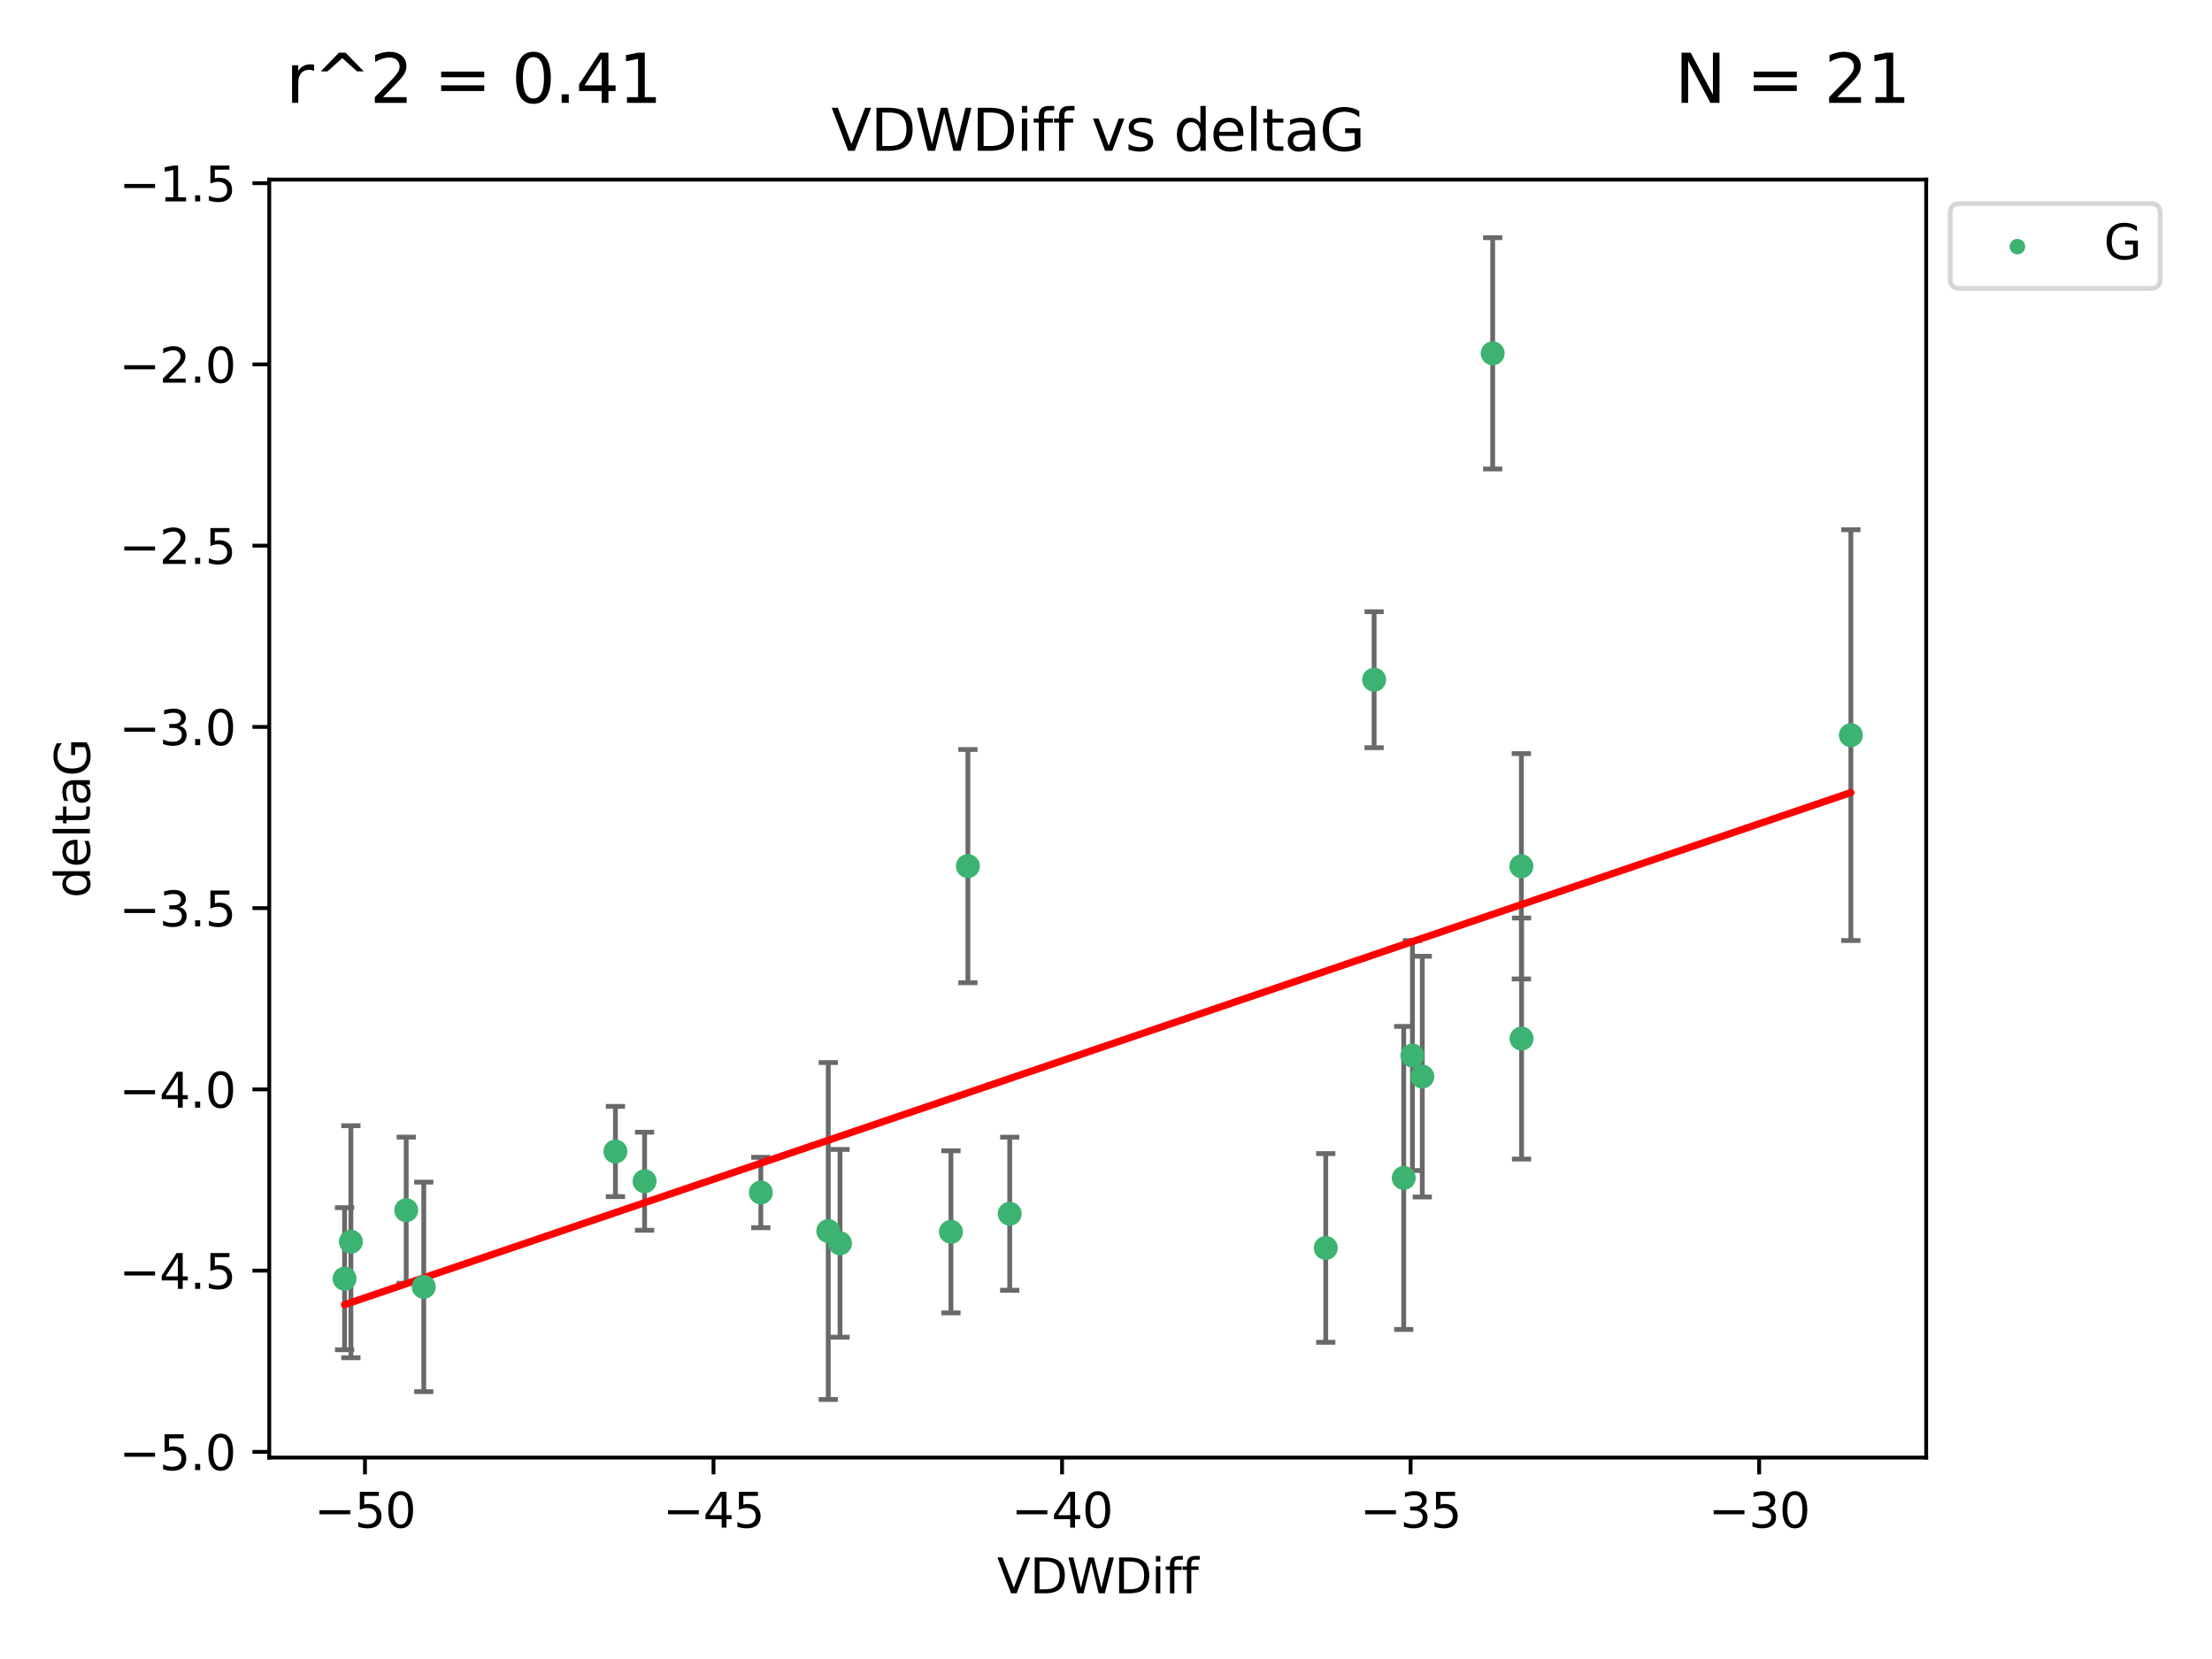 <?xml version="1.0" encoding="utf-8" standalone="no"?>
<!DOCTYPE svg PUBLIC "-//W3C//DTD SVG 1.1//EN"
  "http://www.w3.org/Graphics/SVG/1.1/DTD/svg11.dtd">
<svg xmlns:xlink="http://www.w3.org/1999/xlink" width="460.8pt" height="345.6pt" viewBox="0 0 460.8 345.6" xmlns="http://www.w3.org/2000/svg" version="1.1">
 <defs>
  <style type="text/css">*{stroke-linejoin: round; stroke-linecap: butt}</style>
 </defs>
 <g id="figure_1">
  <g id="patch_1">
   <path d="M 0 345.6 
L 460.8 345.6 
L 460.8 0 
L 0 0 
z
" style="fill: #ffffff"/>
  </g>
  <g id="axes_1">
   <g id="patch_2">
    <path d="M 56.09 303.64 
L 401.26 303.64 
L 401.26 37.411 
L 56.09 37.411 
z
" style="fill: #ffffff"/>
   </g>
   <g id="PathCollection_1">
    <defs>
     <path id="m91bc5b4203" d="M 0 1.118 
C 0.297 1.118 0.581 1 0.791 0.791 
C 1 0.581 1.118 0.297 1.118 0 
C 1.118 -0.297 1 -0.581 0.791 -0.791 
C 0.581 -1 0.297 -1.118 0 -1.118 
C -0.297 -1.118 -0.581 -1 -0.791 -0.791 
C -1 -0.581 -1.118 -0.297 -1.118 0 
C -1.118 0.297 -1 0.581 -0.791 0.791 
C -0.581 1 -0.297 1.118 0 1.118 
z
" style="stroke: #3cb371"/>
    </defs>
    <g clip-path="url(#p991f053f27)">
     <use xlink:href="#m91bc5b4203" x="73.095" y="258.677" style="fill: #3cb371; stroke: #3cb371"/>
     <use xlink:href="#m91bc5b4203" x="158.495" y="248.421" style="fill: #3cb371; stroke: #3cb371"/>
     <use xlink:href="#m91bc5b4203" x="71.78" y="266.379" style="fill: #3cb371; stroke: #3cb371"/>
     <use xlink:href="#m91bc5b4203" x="134.28" y="246.073" style="fill: #3cb371; stroke: #3cb371"/>
     <use xlink:href="#m91bc5b4203" x="88.276" y="268.083" style="fill: #3cb371; stroke: #3cb371"/>
     <use xlink:href="#m91bc5b4203" x="174.992" y="259.006" style="fill: #3cb371; stroke: #3cb371"/>
     <use xlink:href="#m91bc5b4203" x="210.342" y="252.842" style="fill: #3cb371; stroke: #3cb371"/>
     <use xlink:href="#m91bc5b4203" x="201.632" y="180.428" style="fill: #3cb371; stroke: #3cb371"/>
     <use xlink:href="#m91bc5b4203" x="198.102" y="256.613" style="fill: #3cb371; stroke: #3cb371"/>
     <use xlink:href="#m91bc5b4203" x="172.543" y="256.447" style="fill: #3cb371; stroke: #3cb371"/>
     <use xlink:href="#m91bc5b4203" x="84.62" y="252.111" style="fill: #3cb371; stroke: #3cb371"/>
     <use xlink:href="#m91bc5b4203" x="128.204" y="239.878" style="fill: #3cb371; stroke: #3cb371"/>
     <use xlink:href="#m91bc5b4203" x="296.286" y="224.278" style="fill: #3cb371; stroke: #3cb371"/>
     <use xlink:href="#m91bc5b4203" x="316.929" y="180.457" style="fill: #3cb371; stroke: #3cb371"/>
     <use xlink:href="#m91bc5b4203" x="292.422" y="245.382" style="fill: #3cb371; stroke: #3cb371"/>
     <use xlink:href="#m91bc5b4203" x="316.968" y="216.35" style="fill: #3cb371; stroke: #3cb371"/>
     <use xlink:href="#m91bc5b4203" x="286.255" y="141.594" style="fill: #3cb371; stroke: #3cb371"/>
     <use xlink:href="#m91bc5b4203" x="276.178" y="259.97" style="fill: #3cb371; stroke: #3cb371"/>
     <use xlink:href="#m91bc5b4203" x="294.234" y="219.89" style="fill: #3cb371; stroke: #3cb371"/>
     <use xlink:href="#m91bc5b4203" x="385.57" y="153.142" style="fill: #3cb371; stroke: #3cb371"/>
     <use xlink:href="#m91bc5b4203" x="310.952" y="73.603" style="fill: #3cb371; stroke: #3cb371"/>
    </g>
   </g>
   <g id="matplotlib.axis_1">
    <g id="xtick_1">
     <g id="line2d_1">
      <defs>
       <path id="mb0c88c611f" d="M 0 0 
L 0 3.5 
" style="stroke: #000000; stroke-width: 0.8"/>
      </defs>
      <g>
       <use xlink:href="#mb0c88c611f" x="76.027" y="303.64" style="stroke: #000000; stroke-width: 0.8"/>
      </g>
     </g>
     <g id="text_1">
      <!-- −50 -->
      <g transform="translate(65.475 318.238)scale(0.1 -0.1)">
       <defs>
        <path id="DejaVuSans-2212" d="M 678 2272 
L 4684 2272 
L 4684 1741 
L 678 1741 
L 678 2272 
z
" transform="scale(0.016)"/>
        <path id="DejaVuSans-35" d="M 691 4666 
L 3169 4666 
L 3169 4134 
L 1269 4134 
L 1269 2991 
Q 1406 3038 1543 3061 
Q 1681 3084 1819 3084 
Q 2600 3084 3056 2656 
Q 3513 2228 3513 1497 
Q 3513 744 3044 326 
Q 2575 -91 1722 -91 
Q 1428 -91 1123 -41 
Q 819 9 494 109 
L 494 744 
Q 775 591 1075 516 
Q 1375 441 1709 441 
Q 2250 441 2565 725 
Q 2881 1009 2881 1497 
Q 2881 1984 2565 2268 
Q 2250 2553 1709 2553 
Q 1456 2553 1204 2497 
Q 953 2441 691 2322 
L 691 4666 
z
" transform="scale(0.016)"/>
        <path id="DejaVuSans-30" d="M 2034 4250 
Q 1547 4250 1301 3770 
Q 1056 3291 1056 2328 
Q 1056 1369 1301 889 
Q 1547 409 2034 409 
Q 2525 409 2770 889 
Q 3016 1369 3016 2328 
Q 3016 3291 2770 3770 
Q 2525 4250 2034 4250 
z
M 2034 4750 
Q 2819 4750 3233 4129 
Q 3647 3509 3647 2328 
Q 3647 1150 3233 529 
Q 2819 -91 2034 -91 
Q 1250 -91 836 529 
Q 422 1150 422 2328 
Q 422 3509 836 4129 
Q 1250 4750 2034 4750 
z
" transform="scale(0.016)"/>
       </defs>
       <use xlink:href="#DejaVuSans-2212"/>
       <use xlink:href="#DejaVuSans-35" x="83.789"/>
       <use xlink:href="#DejaVuSans-30" x="147.412"/>
      </g>
     </g>
    </g>
    <g id="xtick_2">
     <g id="line2d_2">
      <g>
       <use xlink:href="#mb0c88c611f" x="148.636" y="303.64" style="stroke: #000000; stroke-width: 0.8"/>
      </g>
     </g>
     <g id="text_2">
      <!-- −45 -->
      <g transform="translate(138.084 318.238)scale(0.1 -0.1)">
       <defs>
        <path id="DejaVuSans-34" d="M 2419 4116 
L 825 1625 
L 2419 1625 
L 2419 4116 
z
M 2253 4666 
L 3047 4666 
L 3047 1625 
L 3713 1625 
L 3713 1100 
L 3047 1100 
L 3047 0 
L 2419 0 
L 2419 1100 
L 313 1100 
L 313 1709 
L 2253 4666 
z
" transform="scale(0.016)"/>
       </defs>
       <use xlink:href="#DejaVuSans-2212"/>
       <use xlink:href="#DejaVuSans-34" x="83.789"/>
       <use xlink:href="#DejaVuSans-35" x="147.412"/>
      </g>
     </g>
    </g>
    <g id="xtick_3">
     <g id="line2d_3">
      <g>
       <use xlink:href="#mb0c88c611f" x="221.245" y="303.64" style="stroke: #000000; stroke-width: 0.8"/>
      </g>
     </g>
     <g id="text_3">
      <!-- −40 -->
      <g transform="translate(210.693 318.238)scale(0.1 -0.1)">
       <use xlink:href="#DejaVuSans-2212"/>
       <use xlink:href="#DejaVuSans-34" x="83.789"/>
       <use xlink:href="#DejaVuSans-30" x="147.412"/>
      </g>
     </g>
    </g>
    <g id="xtick_4">
     <g id="line2d_4">
      <g>
       <use xlink:href="#mb0c88c611f" x="293.854" y="303.64" style="stroke: #000000; stroke-width: 0.8"/>
      </g>
     </g>
     <g id="text_4">
      <!-- −35 -->
      <g transform="translate(283.301 318.238)scale(0.1 -0.1)">
       <defs>
        <path id="DejaVuSans-33" d="M 2597 2516 
Q 3050 2419 3304 2112 
Q 3559 1806 3559 1356 
Q 3559 666 3084 287 
Q 2609 -91 1734 -91 
Q 1441 -91 1130 -33 
Q 819 25 488 141 
L 488 750 
Q 750 597 1062 519 
Q 1375 441 1716 441 
Q 2309 441 2620 675 
Q 2931 909 2931 1356 
Q 2931 1769 2642 2001 
Q 2353 2234 1838 2234 
L 1294 2234 
L 1294 2753 
L 1863 2753 
Q 2328 2753 2575 2939 
Q 2822 3125 2822 3475 
Q 2822 3834 2567 4026 
Q 2313 4219 1838 4219 
Q 1578 4219 1281 4162 
Q 984 4106 628 3988 
L 628 4550 
Q 988 4650 1302 4700 
Q 1616 4750 1894 4750 
Q 2613 4750 3031 4423 
Q 3450 4097 3450 3541 
Q 3450 3153 3228 2886 
Q 3006 2619 2597 2516 
z
" transform="scale(0.016)"/>
       </defs>
       <use xlink:href="#DejaVuSans-2212"/>
       <use xlink:href="#DejaVuSans-33" x="83.789"/>
       <use xlink:href="#DejaVuSans-35" x="147.412"/>
      </g>
     </g>
    </g>
    <g id="xtick_5">
     <g id="line2d_5">
      <g>
       <use xlink:href="#mb0c88c611f" x="366.463" y="303.64" style="stroke: #000000; stroke-width: 0.8"/>
      </g>
     </g>
     <g id="text_5">
      <!-- −30 -->
      <g transform="translate(355.91 318.238)scale(0.1 -0.1)">
       <use xlink:href="#DejaVuSans-2212"/>
       <use xlink:href="#DejaVuSans-33" x="83.789"/>
       <use xlink:href="#DejaVuSans-30" x="147.412"/>
      </g>
     </g>
    </g>
    <g id="text_6">
     <!-- VDWDiff -->
     <g transform="translate(207.702 331.917)scale(0.1 -0.1)">
      <defs>
       <path id="DejaVuSans-56" d="M 1831 0 
L 50 4666 
L 709 4666 
L 2188 738 
L 3669 4666 
L 4325 4666 
L 2547 0 
L 1831 0 
z
" transform="scale(0.016)"/>
       <path id="DejaVuSans-44" d="M 1259 4147 
L 1259 519 
L 2022 519 
Q 2988 519 3436 956 
Q 3884 1394 3884 2338 
Q 3884 3275 3436 3711 
Q 2988 4147 2022 4147 
L 1259 4147 
z
M 628 4666 
L 1925 4666 
Q 3281 4666 3915 4102 
Q 4550 3538 4550 2338 
Q 4550 1131 3912 565 
Q 3275 0 1925 0 
L 628 0 
L 628 4666 
z
" transform="scale(0.016)"/>
       <path id="DejaVuSans-57" d="M 213 4666 
L 850 4666 
L 1831 722 
L 2809 4666 
L 3519 4666 
L 4500 722 
L 5478 4666 
L 6119 4666 
L 4947 0 
L 4153 0 
L 3169 4050 
L 2175 0 
L 1381 0 
L 213 4666 
z
" transform="scale(0.016)"/>
       <path id="DejaVuSans-69" d="M 603 3500 
L 1178 3500 
L 1178 0 
L 603 0 
L 603 3500 
z
M 603 4863 
L 1178 4863 
L 1178 4134 
L 603 4134 
L 603 4863 
z
" transform="scale(0.016)"/>
       <path id="DejaVuSans-66" d="M 2375 4863 
L 2375 4384 
L 1825 4384 
Q 1516 4384 1395 4259 
Q 1275 4134 1275 3809 
L 1275 3500 
L 2222 3500 
L 2222 3053 
L 1275 3053 
L 1275 0 
L 697 0 
L 697 3053 
L 147 3053 
L 147 3500 
L 697 3500 
L 697 3744 
Q 697 4328 969 4595 
Q 1241 4863 1831 4863 
L 2375 4863 
z
" transform="scale(0.016)"/>
      </defs>
      <use xlink:href="#DejaVuSans-56"/>
      <use xlink:href="#DejaVuSans-44" x="68.408"/>
      <use xlink:href="#DejaVuSans-57" x="145.41"/>
      <use xlink:href="#DejaVuSans-44" x="244.287"/>
      <use xlink:href="#DejaVuSans-69" x="321.289"/>
      <use xlink:href="#DejaVuSans-66" x="349.072"/>
      <use xlink:href="#DejaVuSans-66" x="384.277"/>
     </g>
    </g>
   </g>
   <g id="matplotlib.axis_2">
    <g id="ytick_1">
     <g id="line2d_6">
      <defs>
       <path id="mcbafc0e696" d="M 0 0 
L -3.5 0 
" style="stroke: #000000; stroke-width: 0.8"/>
      </defs>
      <g>
       <use xlink:href="#mcbafc0e696" x="56.09" y="302.453" style="stroke: #000000; stroke-width: 0.8"/>
      </g>
     </g>
     <g id="text_7">
      <!-- −5.0 -->
      <g transform="translate(24.807 306.252)scale(0.1 -0.1)">
       <defs>
        <path id="DejaVuSans-2e" d="M 684 794 
L 1344 794 
L 1344 0 
L 684 0 
L 684 794 
z
" transform="scale(0.016)"/>
       </defs>
       <use xlink:href="#DejaVuSans-2212"/>
       <use xlink:href="#DejaVuSans-35" x="83.789"/>
       <use xlink:href="#DejaVuSans-2e" x="147.412"/>
       <use xlink:href="#DejaVuSans-30" x="179.199"/>
      </g>
     </g>
    </g>
    <g id="ytick_2">
     <g id="line2d_7">
      <g>
       <use xlink:href="#mcbafc0e696" x="56.09" y="264.696" style="stroke: #000000; stroke-width: 0.8"/>
      </g>
     </g>
     <g id="text_8">
      <!-- −4.5 -->
      <g transform="translate(24.807 268.496)scale(0.1 -0.1)">
       <use xlink:href="#DejaVuSans-2212"/>
       <use xlink:href="#DejaVuSans-34" x="83.789"/>
       <use xlink:href="#DejaVuSans-2e" x="147.412"/>
       <use xlink:href="#DejaVuSans-35" x="179.199"/>
      </g>
     </g>
    </g>
    <g id="ytick_3">
     <g id="line2d_8">
      <g>
       <use xlink:href="#mcbafc0e696" x="56.09" y="226.94" style="stroke: #000000; stroke-width: 0.8"/>
      </g>
     </g>
     <g id="text_9">
      <!-- −4.0 -->
      <g transform="translate(24.807 230.739)scale(0.1 -0.1)">
       <use xlink:href="#DejaVuSans-2212"/>
       <use xlink:href="#DejaVuSans-34" x="83.789"/>
       <use xlink:href="#DejaVuSans-2e" x="147.412"/>
       <use xlink:href="#DejaVuSans-30" x="179.199"/>
      </g>
     </g>
    </g>
    <g id="ytick_4">
     <g id="line2d_9">
      <g>
       <use xlink:href="#mcbafc0e696" x="56.09" y="189.184" style="stroke: #000000; stroke-width: 0.8"/>
      </g>
     </g>
     <g id="text_10">
      <!-- −3.5 -->
      <g transform="translate(24.807 192.983)scale(0.1 -0.1)">
       <use xlink:href="#DejaVuSans-2212"/>
       <use xlink:href="#DejaVuSans-33" x="83.789"/>
       <use xlink:href="#DejaVuSans-2e" x="147.412"/>
       <use xlink:href="#DejaVuSans-35" x="179.199"/>
      </g>
     </g>
    </g>
    <g id="ytick_5">
     <g id="line2d_10">
      <g>
       <use xlink:href="#mcbafc0e696" x="56.09" y="151.427" style="stroke: #000000; stroke-width: 0.8"/>
      </g>
     </g>
     <g id="text_11">
      <!-- −3.0 -->
      <g transform="translate(24.807 155.226)scale(0.1 -0.1)">
       <use xlink:href="#DejaVuSans-2212"/>
       <use xlink:href="#DejaVuSans-33" x="83.789"/>
       <use xlink:href="#DejaVuSans-2e" x="147.412"/>
       <use xlink:href="#DejaVuSans-30" x="179.199"/>
      </g>
     </g>
    </g>
    <g id="ytick_6">
     <g id="line2d_11">
      <g>
       <use xlink:href="#mcbafc0e696" x="56.09" y="113.671" style="stroke: #000000; stroke-width: 0.8"/>
      </g>
     </g>
     <g id="text_12">
      <!-- −2.5 -->
      <g transform="translate(24.807 117.47)scale(0.1 -0.1)">
       <defs>
        <path id="DejaVuSans-32" d="M 1228 531 
L 3431 531 
L 3431 0 
L 469 0 
L 469 531 
Q 828 903 1448 1529 
Q 2069 2156 2228 2338 
Q 2531 2678 2651 2914 
Q 2772 3150 2772 3378 
Q 2772 3750 2511 3984 
Q 2250 4219 1831 4219 
Q 1534 4219 1204 4116 
Q 875 4013 500 3803 
L 500 4441 
Q 881 4594 1212 4672 
Q 1544 4750 1819 4750 
Q 2544 4750 2975 4387 
Q 3406 4025 3406 3419 
Q 3406 3131 3298 2873 
Q 3191 2616 2906 2266 
Q 2828 2175 2409 1742 
Q 1991 1309 1228 531 
z
" transform="scale(0.016)"/>
       </defs>
       <use xlink:href="#DejaVuSans-2212"/>
       <use xlink:href="#DejaVuSans-32" x="83.789"/>
       <use xlink:href="#DejaVuSans-2e" x="147.412"/>
       <use xlink:href="#DejaVuSans-35" x="179.199"/>
      </g>
     </g>
    </g>
    <g id="ytick_7">
     <g id="line2d_12">
      <g>
       <use xlink:href="#mcbafc0e696" x="56.09" y="75.914" style="stroke: #000000; stroke-width: 0.8"/>
      </g>
     </g>
     <g id="text_13">
      <!-- −2.0 -->
      <g transform="translate(24.807 79.714)scale(0.1 -0.1)">
       <use xlink:href="#DejaVuSans-2212"/>
       <use xlink:href="#DejaVuSans-32" x="83.789"/>
       <use xlink:href="#DejaVuSans-2e" x="147.412"/>
       <use xlink:href="#DejaVuSans-30" x="179.199"/>
      </g>
     </g>
    </g>
    <g id="ytick_8">
     <g id="line2d_13">
      <g>
       <use xlink:href="#mcbafc0e696" x="56.09" y="38.158" style="stroke: #000000; stroke-width: 0.8"/>
      </g>
     </g>
     <g id="text_14">
      <!-- −1.5 -->
      <g transform="translate(24.807 41.957)scale(0.1 -0.1)">
       <defs>
        <path id="DejaVuSans-31" d="M 794 531 
L 1825 531 
L 1825 4091 
L 703 3866 
L 703 4441 
L 1819 4666 
L 2450 4666 
L 2450 531 
L 3481 531 
L 3481 0 
L 794 0 
L 794 531 
z
" transform="scale(0.016)"/>
       </defs>
       <use xlink:href="#DejaVuSans-2212"/>
       <use xlink:href="#DejaVuSans-31" x="83.789"/>
       <use xlink:href="#DejaVuSans-2e" x="147.412"/>
       <use xlink:href="#DejaVuSans-35" x="179.199"/>
      </g>
     </g>
    </g>
    <g id="text_15">
     <!-- deltaG -->
     <g transform="translate(18.727 187.064)rotate(-90)scale(0.1 -0.1)">
      <defs>
       <path id="DejaVuSans-64" d="M 2906 2969 
L 2906 4863 
L 3481 4863 
L 3481 0 
L 2906 0 
L 2906 525 
Q 2725 213 2448 61 
Q 2172 -91 1784 -91 
Q 1150 -91 751 415 
Q 353 922 353 1747 
Q 353 2572 751 3078 
Q 1150 3584 1784 3584 
Q 2172 3584 2448 3432 
Q 2725 3281 2906 2969 
z
M 947 1747 
Q 947 1113 1208 752 
Q 1469 391 1925 391 
Q 2381 391 2643 752 
Q 2906 1113 2906 1747 
Q 2906 2381 2643 2742 
Q 2381 3103 1925 3103 
Q 1469 3103 1208 2742 
Q 947 2381 947 1747 
z
" transform="scale(0.016)"/>
       <path id="DejaVuSans-65" d="M 3597 1894 
L 3597 1613 
L 953 1613 
Q 991 1019 1311 708 
Q 1631 397 2203 397 
Q 2534 397 2845 478 
Q 3156 559 3463 722 
L 3463 178 
Q 3153 47 2828 -22 
Q 2503 -91 2169 -91 
Q 1331 -91 842 396 
Q 353 884 353 1716 
Q 353 2575 817 3079 
Q 1281 3584 2069 3584 
Q 2775 3584 3186 3129 
Q 3597 2675 3597 1894 
z
M 3022 2063 
Q 3016 2534 2758 2815 
Q 2500 3097 2075 3097 
Q 1594 3097 1305 2825 
Q 1016 2553 972 2059 
L 3022 2063 
z
" transform="scale(0.016)"/>
       <path id="DejaVuSans-6c" d="M 603 4863 
L 1178 4863 
L 1178 0 
L 603 0 
L 603 4863 
z
" transform="scale(0.016)"/>
       <path id="DejaVuSans-74" d="M 1172 4494 
L 1172 3500 
L 2356 3500 
L 2356 3053 
L 1172 3053 
L 1172 1153 
Q 1172 725 1289 603 
Q 1406 481 1766 481 
L 2356 481 
L 2356 0 
L 1766 0 
Q 1100 0 847 248 
Q 594 497 594 1153 
L 594 3053 
L 172 3053 
L 172 3500 
L 594 3500 
L 594 4494 
L 1172 4494 
z
" transform="scale(0.016)"/>
       <path id="DejaVuSans-61" d="M 2194 1759 
Q 1497 1759 1228 1600 
Q 959 1441 959 1056 
Q 959 750 1161 570 
Q 1363 391 1709 391 
Q 2188 391 2477 730 
Q 2766 1069 2766 1631 
L 2766 1759 
L 2194 1759 
z
M 3341 1997 
L 3341 0 
L 2766 0 
L 2766 531 
Q 2569 213 2275 61 
Q 1981 -91 1556 -91 
Q 1019 -91 701 211 
Q 384 513 384 1019 
Q 384 1609 779 1909 
Q 1175 2209 1959 2209 
L 2766 2209 
L 2766 2266 
Q 2766 2663 2505 2880 
Q 2244 3097 1772 3097 
Q 1472 3097 1187 3025 
Q 903 2953 641 2809 
L 641 3341 
Q 956 3463 1253 3523 
Q 1550 3584 1831 3584 
Q 2591 3584 2966 3190 
Q 3341 2797 3341 1997 
z
" transform="scale(0.016)"/>
       <path id="DejaVuSans-47" d="M 3809 666 
L 3809 1919 
L 2778 1919 
L 2778 2438 
L 4434 2438 
L 4434 434 
Q 4069 175 3628 42 
Q 3188 -91 2688 -91 
Q 1594 -91 976 548 
Q 359 1188 359 2328 
Q 359 3472 976 4111 
Q 1594 4750 2688 4750 
Q 3144 4750 3555 4637 
Q 3966 4525 4313 4306 
L 4313 3634 
Q 3963 3931 3569 4081 
Q 3175 4231 2741 4231 
Q 1884 4231 1454 3753 
Q 1025 3275 1025 2328 
Q 1025 1384 1454 906 
Q 1884 428 2741 428 
Q 3075 428 3337 486 
Q 3600 544 3809 666 
z
" transform="scale(0.016)"/>
      </defs>
      <use xlink:href="#DejaVuSans-64"/>
      <use xlink:href="#DejaVuSans-65" x="63.477"/>
      <use xlink:href="#DejaVuSans-6c" x="125"/>
      <use xlink:href="#DejaVuSans-74" x="152.783"/>
      <use xlink:href="#DejaVuSans-61" x="191.992"/>
      <use xlink:href="#DejaVuSans-47" x="253.271"/>
     </g>
    </g>
   </g>
   <g id="LineCollection_1">
    <path d="M 73.095 282.844 
L 73.095 234.511 
" clip-path="url(#p991f053f27)" style="fill: none; stroke: #696969"/>
    <path d="M 158.495 255.75 
L 158.495 241.091 
" clip-path="url(#p991f053f27)" style="fill: none; stroke: #696969"/>
    <path d="M 71.78 281.183 
L 71.78 251.575 
" clip-path="url(#p991f053f27)" style="fill: none; stroke: #696969"/>
    <path d="M 134.28 256.286 
L 134.28 235.861 
" clip-path="url(#p991f053f27)" style="fill: none; stroke: #696969"/>
    <path d="M 88.276 289.907 
L 88.276 246.258 
" clip-path="url(#p991f053f27)" style="fill: none; stroke: #696969"/>
    <path d="M 174.992 278.559 
L 174.992 239.454 
" clip-path="url(#p991f053f27)" style="fill: none; stroke: #696969"/>
    <path d="M 210.342 268.789 
L 210.342 236.895 
" clip-path="url(#p991f053f27)" style="fill: none; stroke: #696969"/>
    <path d="M 201.632 204.717 
L 201.632 156.138 
" clip-path="url(#p991f053f27)" style="fill: none; stroke: #696969"/>
    <path d="M 198.102 273.502 
L 198.102 239.725 
" clip-path="url(#p991f053f27)" style="fill: none; stroke: #696969"/>
    <path d="M 172.543 291.539 
L 172.543 221.354 
" clip-path="url(#p991f053f27)" style="fill: none; stroke: #696969"/>
    <path d="M 84.62 267.337 
L 84.62 236.884 
" clip-path="url(#p991f053f27)" style="fill: none; stroke: #696969"/>
    <path d="M 128.204 249.28 
L 128.204 230.476 
" clip-path="url(#p991f053f27)" style="fill: none; stroke: #696969"/>
    <path d="M 296.286 249.352 
L 296.286 199.205 
" clip-path="url(#p991f053f27)" style="fill: none; stroke: #696969"/>
    <path d="M 316.929 203.931 
L 316.929 156.983 
" clip-path="url(#p991f053f27)" style="fill: none; stroke: #696969"/>
    <path d="M 292.422 276.948 
L 292.422 213.816 
" clip-path="url(#p991f053f27)" style="fill: none; stroke: #696969"/>
    <path d="M 316.968 241.457 
L 316.968 191.243 
" clip-path="url(#p991f053f27)" style="fill: none; stroke: #696969"/>
    <path d="M 286.255 155.757 
L 286.255 127.431 
" clip-path="url(#p991f053f27)" style="fill: none; stroke: #696969"/>
    <path d="M 276.178 279.627 
L 276.178 240.313 
" clip-path="url(#p991f053f27)" style="fill: none; stroke: #696969"/>
    <path d="M 294.234 243.836 
L 294.234 195.944 
" clip-path="url(#p991f053f27)" style="fill: none; stroke: #696969"/>
    <path d="M 385.57 195.93 
L 385.57 110.354 
" clip-path="url(#p991f053f27)" style="fill: none; stroke: #696969"/>
    <path d="M 310.952 97.694 
L 310.952 49.513 
" clip-path="url(#p991f053f27)" style="fill: none; stroke: #696969"/>
   </g>
   <g id="line2d_14">
    <defs>
     <path id="mc232a1f672" d="M 2 0 
L -2 -0 
" style="stroke: #696969"/>
    </defs>
    <g clip-path="url(#p991f053f27)">
     <use xlink:href="#mc232a1f672" x="73.095" y="282.844" style="fill: #696969; stroke: #696969"/>
     <use xlink:href="#mc232a1f672" x="158.495" y="255.75" style="fill: #696969; stroke: #696969"/>
     <use xlink:href="#mc232a1f672" x="71.78" y="281.183" style="fill: #696969; stroke: #696969"/>
     <use xlink:href="#mc232a1f672" x="134.28" y="256.286" style="fill: #696969; stroke: #696969"/>
     <use xlink:href="#mc232a1f672" x="88.276" y="289.907" style="fill: #696969; stroke: #696969"/>
     <use xlink:href="#mc232a1f672" x="174.992" y="278.559" style="fill: #696969; stroke: #696969"/>
     <use xlink:href="#mc232a1f672" x="210.342" y="268.789" style="fill: #696969; stroke: #696969"/>
     <use xlink:href="#mc232a1f672" x="201.632" y="204.717" style="fill: #696969; stroke: #696969"/>
     <use xlink:href="#mc232a1f672" x="198.102" y="273.502" style="fill: #696969; stroke: #696969"/>
     <use xlink:href="#mc232a1f672" x="172.543" y="291.539" style="fill: #696969; stroke: #696969"/>
     <use xlink:href="#mc232a1f672" x="84.62" y="267.337" style="fill: #696969; stroke: #696969"/>
     <use xlink:href="#mc232a1f672" x="128.204" y="249.28" style="fill: #696969; stroke: #696969"/>
     <use xlink:href="#mc232a1f672" x="296.286" y="249.352" style="fill: #696969; stroke: #696969"/>
     <use xlink:href="#mc232a1f672" x="316.929" y="203.931" style="fill: #696969; stroke: #696969"/>
     <use xlink:href="#mc232a1f672" x="292.422" y="276.948" style="fill: #696969; stroke: #696969"/>
     <use xlink:href="#mc232a1f672" x="316.968" y="241.457" style="fill: #696969; stroke: #696969"/>
     <use xlink:href="#mc232a1f672" x="286.255" y="155.757" style="fill: #696969; stroke: #696969"/>
     <use xlink:href="#mc232a1f672" x="276.178" y="279.627" style="fill: #696969; stroke: #696969"/>
     <use xlink:href="#mc232a1f672" x="294.234" y="243.836" style="fill: #696969; stroke: #696969"/>
     <use xlink:href="#mc232a1f672" x="385.57" y="195.93" style="fill: #696969; stroke: #696969"/>
     <use xlink:href="#mc232a1f672" x="310.952" y="97.694" style="fill: #696969; stroke: #696969"/>
    </g>
   </g>
   <g id="line2d_15">
    <g clip-path="url(#p991f053f27)">
     <use xlink:href="#mc232a1f672" x="73.095" y="234.511" style="fill: #696969; stroke: #696969"/>
     <use xlink:href="#mc232a1f672" x="158.495" y="241.091" style="fill: #696969; stroke: #696969"/>
     <use xlink:href="#mc232a1f672" x="71.78" y="251.575" style="fill: #696969; stroke: #696969"/>
     <use xlink:href="#mc232a1f672" x="134.28" y="235.861" style="fill: #696969; stroke: #696969"/>
     <use xlink:href="#mc232a1f672" x="88.276" y="246.258" style="fill: #696969; stroke: #696969"/>
     <use xlink:href="#mc232a1f672" x="174.992" y="239.454" style="fill: #696969; stroke: #696969"/>
     <use xlink:href="#mc232a1f672" x="210.342" y="236.895" style="fill: #696969; stroke: #696969"/>
     <use xlink:href="#mc232a1f672" x="201.632" y="156.138" style="fill: #696969; stroke: #696969"/>
     <use xlink:href="#mc232a1f672" x="198.102" y="239.725" style="fill: #696969; stroke: #696969"/>
     <use xlink:href="#mc232a1f672" x="172.543" y="221.354" style="fill: #696969; stroke: #696969"/>
     <use xlink:href="#mc232a1f672" x="84.62" y="236.884" style="fill: #696969; stroke: #696969"/>
     <use xlink:href="#mc232a1f672" x="128.204" y="230.476" style="fill: #696969; stroke: #696969"/>
     <use xlink:href="#mc232a1f672" x="296.286" y="199.205" style="fill: #696969; stroke: #696969"/>
     <use xlink:href="#mc232a1f672" x="316.929" y="156.983" style="fill: #696969; stroke: #696969"/>
     <use xlink:href="#mc232a1f672" x="292.422" y="213.816" style="fill: #696969; stroke: #696969"/>
     <use xlink:href="#mc232a1f672" x="316.968" y="191.243" style="fill: #696969; stroke: #696969"/>
     <use xlink:href="#mc232a1f672" x="286.255" y="127.431" style="fill: #696969; stroke: #696969"/>
     <use xlink:href="#mc232a1f672" x="276.178" y="240.313" style="fill: #696969; stroke: #696969"/>
     <use xlink:href="#mc232a1f672" x="294.234" y="195.944" style="fill: #696969; stroke: #696969"/>
     <use xlink:href="#mc232a1f672" x="385.57" y="110.354" style="fill: #696969; stroke: #696969"/>
     <use xlink:href="#mc232a1f672" x="310.952" y="49.513" style="fill: #696969; stroke: #696969"/>
    </g>
   </g>
   <g id="line2d_16">
    <path d="M 73.095 271.348 
L 158.495 242.311 
L 71.78 271.795 
L 134.28 250.544 
L 88.276 266.186 
L 174.992 236.701 
L 210.342 224.682 
L 201.632 227.643 
L 198.102 228.844 
L 172.543 237.534 
L 84.62 267.429 
L 128.204 252.61 
L 296.286 195.459 
L 316.929 188.44 
L 292.422 196.773 
L 316.968 188.427 
L 286.255 198.87 
L 276.178 202.296 
L 294.234 196.157 
L 385.57 165.101 
L 310.952 190.473 
" clip-path="url(#p991f053f27)" style="fill: none; stroke: #ff0000; stroke-width: 1.5; stroke-linecap: square"/>
   </g>
   <g id="line2d_17">
    <defs>
     <path id="mfb6c39b0fe" d="M 0 2 
C 0.53 2 1.039 1.789 1.414 1.414 
C 1.789 1.039 2 0.53 2 0 
C 2 -0.53 1.789 -1.039 1.414 -1.414 
C 1.039 -1.789 0.53 -2 0 -2 
C -0.53 -2 -1.039 -1.789 -1.414 -1.414 
C -1.789 -1.039 -2 -0.53 -2 0 
C -2 0.53 -1.789 1.039 -1.414 1.414 
C -1.039 1.789 -0.53 2 0 2 
z
" style="stroke: #3cb371"/>
    </defs>
    <g clip-path="url(#p991f053f27)">
     <use xlink:href="#mfb6c39b0fe" x="73.095" y="258.677" style="fill: #3cb371; stroke: #3cb371"/>
     <use xlink:href="#mfb6c39b0fe" x="158.495" y="248.421" style="fill: #3cb371; stroke: #3cb371"/>
     <use xlink:href="#mfb6c39b0fe" x="71.78" y="266.379" style="fill: #3cb371; stroke: #3cb371"/>
     <use xlink:href="#mfb6c39b0fe" x="134.28" y="246.073" style="fill: #3cb371; stroke: #3cb371"/>
     <use xlink:href="#mfb6c39b0fe" x="88.276" y="268.083" style="fill: #3cb371; stroke: #3cb371"/>
     <use xlink:href="#mfb6c39b0fe" x="174.992" y="259.006" style="fill: #3cb371; stroke: #3cb371"/>
     <use xlink:href="#mfb6c39b0fe" x="210.342" y="252.842" style="fill: #3cb371; stroke: #3cb371"/>
     <use xlink:href="#mfb6c39b0fe" x="201.632" y="180.428" style="fill: #3cb371; stroke: #3cb371"/>
     <use xlink:href="#mfb6c39b0fe" x="198.102" y="256.613" style="fill: #3cb371; stroke: #3cb371"/>
     <use xlink:href="#mfb6c39b0fe" x="172.543" y="256.447" style="fill: #3cb371; stroke: #3cb371"/>
     <use xlink:href="#mfb6c39b0fe" x="84.62" y="252.111" style="fill: #3cb371; stroke: #3cb371"/>
     <use xlink:href="#mfb6c39b0fe" x="128.204" y="239.878" style="fill: #3cb371; stroke: #3cb371"/>
     <use xlink:href="#mfb6c39b0fe" x="296.286" y="224.278" style="fill: #3cb371; stroke: #3cb371"/>
     <use xlink:href="#mfb6c39b0fe" x="316.929" y="180.457" style="fill: #3cb371; stroke: #3cb371"/>
     <use xlink:href="#mfb6c39b0fe" x="292.422" y="245.382" style="fill: #3cb371; stroke: #3cb371"/>
     <use xlink:href="#mfb6c39b0fe" x="316.968" y="216.35" style="fill: #3cb371; stroke: #3cb371"/>
     <use xlink:href="#mfb6c39b0fe" x="286.255" y="141.594" style="fill: #3cb371; stroke: #3cb371"/>
     <use xlink:href="#mfb6c39b0fe" x="276.178" y="259.97" style="fill: #3cb371; stroke: #3cb371"/>
     <use xlink:href="#mfb6c39b0fe" x="294.234" y="219.89" style="fill: #3cb371; stroke: #3cb371"/>
     <use xlink:href="#mfb6c39b0fe" x="385.57" y="153.142" style="fill: #3cb371; stroke: #3cb371"/>
     <use xlink:href="#mfb6c39b0fe" x="310.952" y="73.603" style="fill: #3cb371; stroke: #3cb371"/>
    </g>
   </g>
   <g id="patch_3">
    <path d="M 56.09 303.64 
L 56.09 37.411 
" style="fill: none; stroke: #000000; stroke-width: 0.8; stroke-linejoin: miter; stroke-linecap: square"/>
   </g>
   <g id="patch_4">
    <path d="M 401.26 303.64 
L 401.26 37.411 
" style="fill: none; stroke: #000000; stroke-width: 0.8; stroke-linejoin: miter; stroke-linecap: square"/>
   </g>
   <g id="patch_5">
    <path d="M 56.09 303.64 
L 401.26 303.64 
" style="fill: none; stroke: #000000; stroke-width: 0.8; stroke-linejoin: miter; stroke-linecap: square"/>
   </g>
   <g id="patch_6">
    <path d="M 56.09 37.411 
L 401.26 37.411 
" style="fill: none; stroke: #000000; stroke-width: 0.8; stroke-linejoin: miter; stroke-linecap: square"/>
   </g>
   <g id="text_16">
    <!-- N = 21 -->
    <g transform="translate(348.889 21.426)scale(0.14 -0.14)">
     <defs>
      <path id="DejaVuSans-4e" d="M 628 4666 
L 1478 4666 
L 3547 763 
L 3547 4666 
L 4159 4666 
L 4159 0 
L 3309 0 
L 1241 3903 
L 1241 0 
L 628 0 
L 628 4666 
z
" transform="scale(0.016)"/>
      <path id="DejaVuSans-20" transform="scale(0.016)"/>
      <path id="DejaVuSans-3d" d="M 678 2906 
L 4684 2906 
L 4684 2381 
L 678 2381 
L 678 2906 
z
M 678 1631 
L 4684 1631 
L 4684 1100 
L 678 1100 
L 678 1631 
z
" transform="scale(0.016)"/>
     </defs>
     <use xlink:href="#DejaVuSans-4e"/>
     <use xlink:href="#DejaVuSans-20" x="74.805"/>
     <use xlink:href="#DejaVuSans-3d" x="106.592"/>
     <use xlink:href="#DejaVuSans-20" x="190.381"/>
     <use xlink:href="#DejaVuSans-32" x="222.168"/>
     <use xlink:href="#DejaVuSans-31" x="285.791"/>
    </g>
   </g>
   <g id="text_17">
    <!-- r^2 = 0.41 -->
    <g transform="translate(59.542 21.426)scale(0.14 -0.14)">
     <defs>
      <path id="DejaVuSans-72" d="M 2631 2963 
Q 2534 3019 2420 3045 
Q 2306 3072 2169 3072 
Q 1681 3072 1420 2755 
Q 1159 2438 1159 1844 
L 1159 0 
L 581 0 
L 581 3500 
L 1159 3500 
L 1159 2956 
Q 1341 3275 1631 3429 
Q 1922 3584 2338 3584 
Q 2397 3584 2469 3576 
Q 2541 3569 2628 3553 
L 2631 2963 
z
" transform="scale(0.016)"/>
      <path id="DejaVuSans-5e" d="M 2988 4666 
L 4684 2925 
L 4056 2925 
L 2681 4159 
L 1306 2925 
L 678 2925 
L 2375 4666 
L 2988 4666 
z
" transform="scale(0.016)"/>
     </defs>
     <use xlink:href="#DejaVuSans-72"/>
     <use xlink:href="#DejaVuSans-5e" x="41.113"/>
     <use xlink:href="#DejaVuSans-32" x="124.902"/>
     <use xlink:href="#DejaVuSans-20" x="188.525"/>
     <use xlink:href="#DejaVuSans-3d" x="220.312"/>
     <use xlink:href="#DejaVuSans-20" x="304.102"/>
     <use xlink:href="#DejaVuSans-30" x="335.889"/>
     <use xlink:href="#DejaVuSans-2e" x="399.512"/>
     <use xlink:href="#DejaVuSans-34" x="431.299"/>
     <use xlink:href="#DejaVuSans-31" x="494.922"/>
    </g>
   </g>
   <g id="text_18">
    <!-- VDWDiff vs deltaG -->
    <g transform="translate(173.17 31.411)scale(0.12 -0.12)">
     <defs>
      <path id="DejaVuSans-76" d="M 191 3500 
L 800 3500 
L 1894 563 
L 2988 3500 
L 3597 3500 
L 2284 0 
L 1503 0 
L 191 3500 
z
" transform="scale(0.016)"/>
      <path id="DejaVuSans-73" d="M 2834 3397 
L 2834 2853 
Q 2591 2978 2328 3040 
Q 2066 3103 1784 3103 
Q 1356 3103 1142 2972 
Q 928 2841 928 2578 
Q 928 2378 1081 2264 
Q 1234 2150 1697 2047 
L 1894 2003 
Q 2506 1872 2764 1633 
Q 3022 1394 3022 966 
Q 3022 478 2636 193 
Q 2250 -91 1575 -91 
Q 1294 -91 989 -36 
Q 684 19 347 128 
L 347 722 
Q 666 556 975 473 
Q 1284 391 1588 391 
Q 1994 391 2212 530 
Q 2431 669 2431 922 
Q 2431 1156 2273 1281 
Q 2116 1406 1581 1522 
L 1381 1569 
Q 847 1681 609 1914 
Q 372 2147 372 2553 
Q 372 3047 722 3315 
Q 1072 3584 1716 3584 
Q 2034 3584 2315 3537 
Q 2597 3491 2834 3397 
z
" transform="scale(0.016)"/>
     </defs>
     <use xlink:href="#DejaVuSans-56"/>
     <use xlink:href="#DejaVuSans-44" x="68.408"/>
     <use xlink:href="#DejaVuSans-57" x="145.41"/>
     <use xlink:href="#DejaVuSans-44" x="244.287"/>
     <use xlink:href="#DejaVuSans-69" x="321.289"/>
     <use xlink:href="#DejaVuSans-66" x="349.072"/>
     <use xlink:href="#DejaVuSans-66" x="384.277"/>
     <use xlink:href="#DejaVuSans-20" x="419.482"/>
     <use xlink:href="#DejaVuSans-76" x="451.27"/>
     <use xlink:href="#DejaVuSans-73" x="510.449"/>
     <use xlink:href="#DejaVuSans-20" x="562.549"/>
     <use xlink:href="#DejaVuSans-64" x="594.336"/>
     <use xlink:href="#DejaVuSans-65" x="657.812"/>
     <use xlink:href="#DejaVuSans-6c" x="719.336"/>
     <use xlink:href="#DejaVuSans-74" x="747.119"/>
     <use xlink:href="#DejaVuSans-61" x="786.328"/>
     <use xlink:href="#DejaVuSans-47" x="847.607"/>
    </g>
   </g>
   <g id="legend_1">
    <g id="patch_7">
     <path d="M 408.26 60.089 
L 448.008 60.089 
Q 450.008 60.089 450.008 58.089 
L 450.008 44.411 
Q 450.008 42.411 448.008 42.411 
L 408.26 42.411 
Q 406.26 42.411 406.26 44.411 
L 406.26 58.089 
Q 406.26 60.089 408.26 60.089 
z
" style="fill: #ffffff; opacity: 0.8; stroke: #cccccc; stroke-linejoin: miter"/>
    </g>
    <g id="PathCollection_2">
     <g>
      <use xlink:href="#m91bc5b4203" x="420.26" y="51.385" style="fill: #3cb371; stroke: #3cb371"/>
     </g>
    </g>
    <g id="text_19">
     <!-- G -->
     <g transform="translate(438.26 54.01)scale(0.1 -0.1)">
      <use xlink:href="#DejaVuSans-47"/>
     </g>
    </g>
   </g>
  </g>
 </g>
 <defs>
  <clipPath id="p991f053f27">
   <rect x="56.09" y="37.411" width="345.17" height="266.229"/>
  </clipPath>
 </defs>
</svg>
